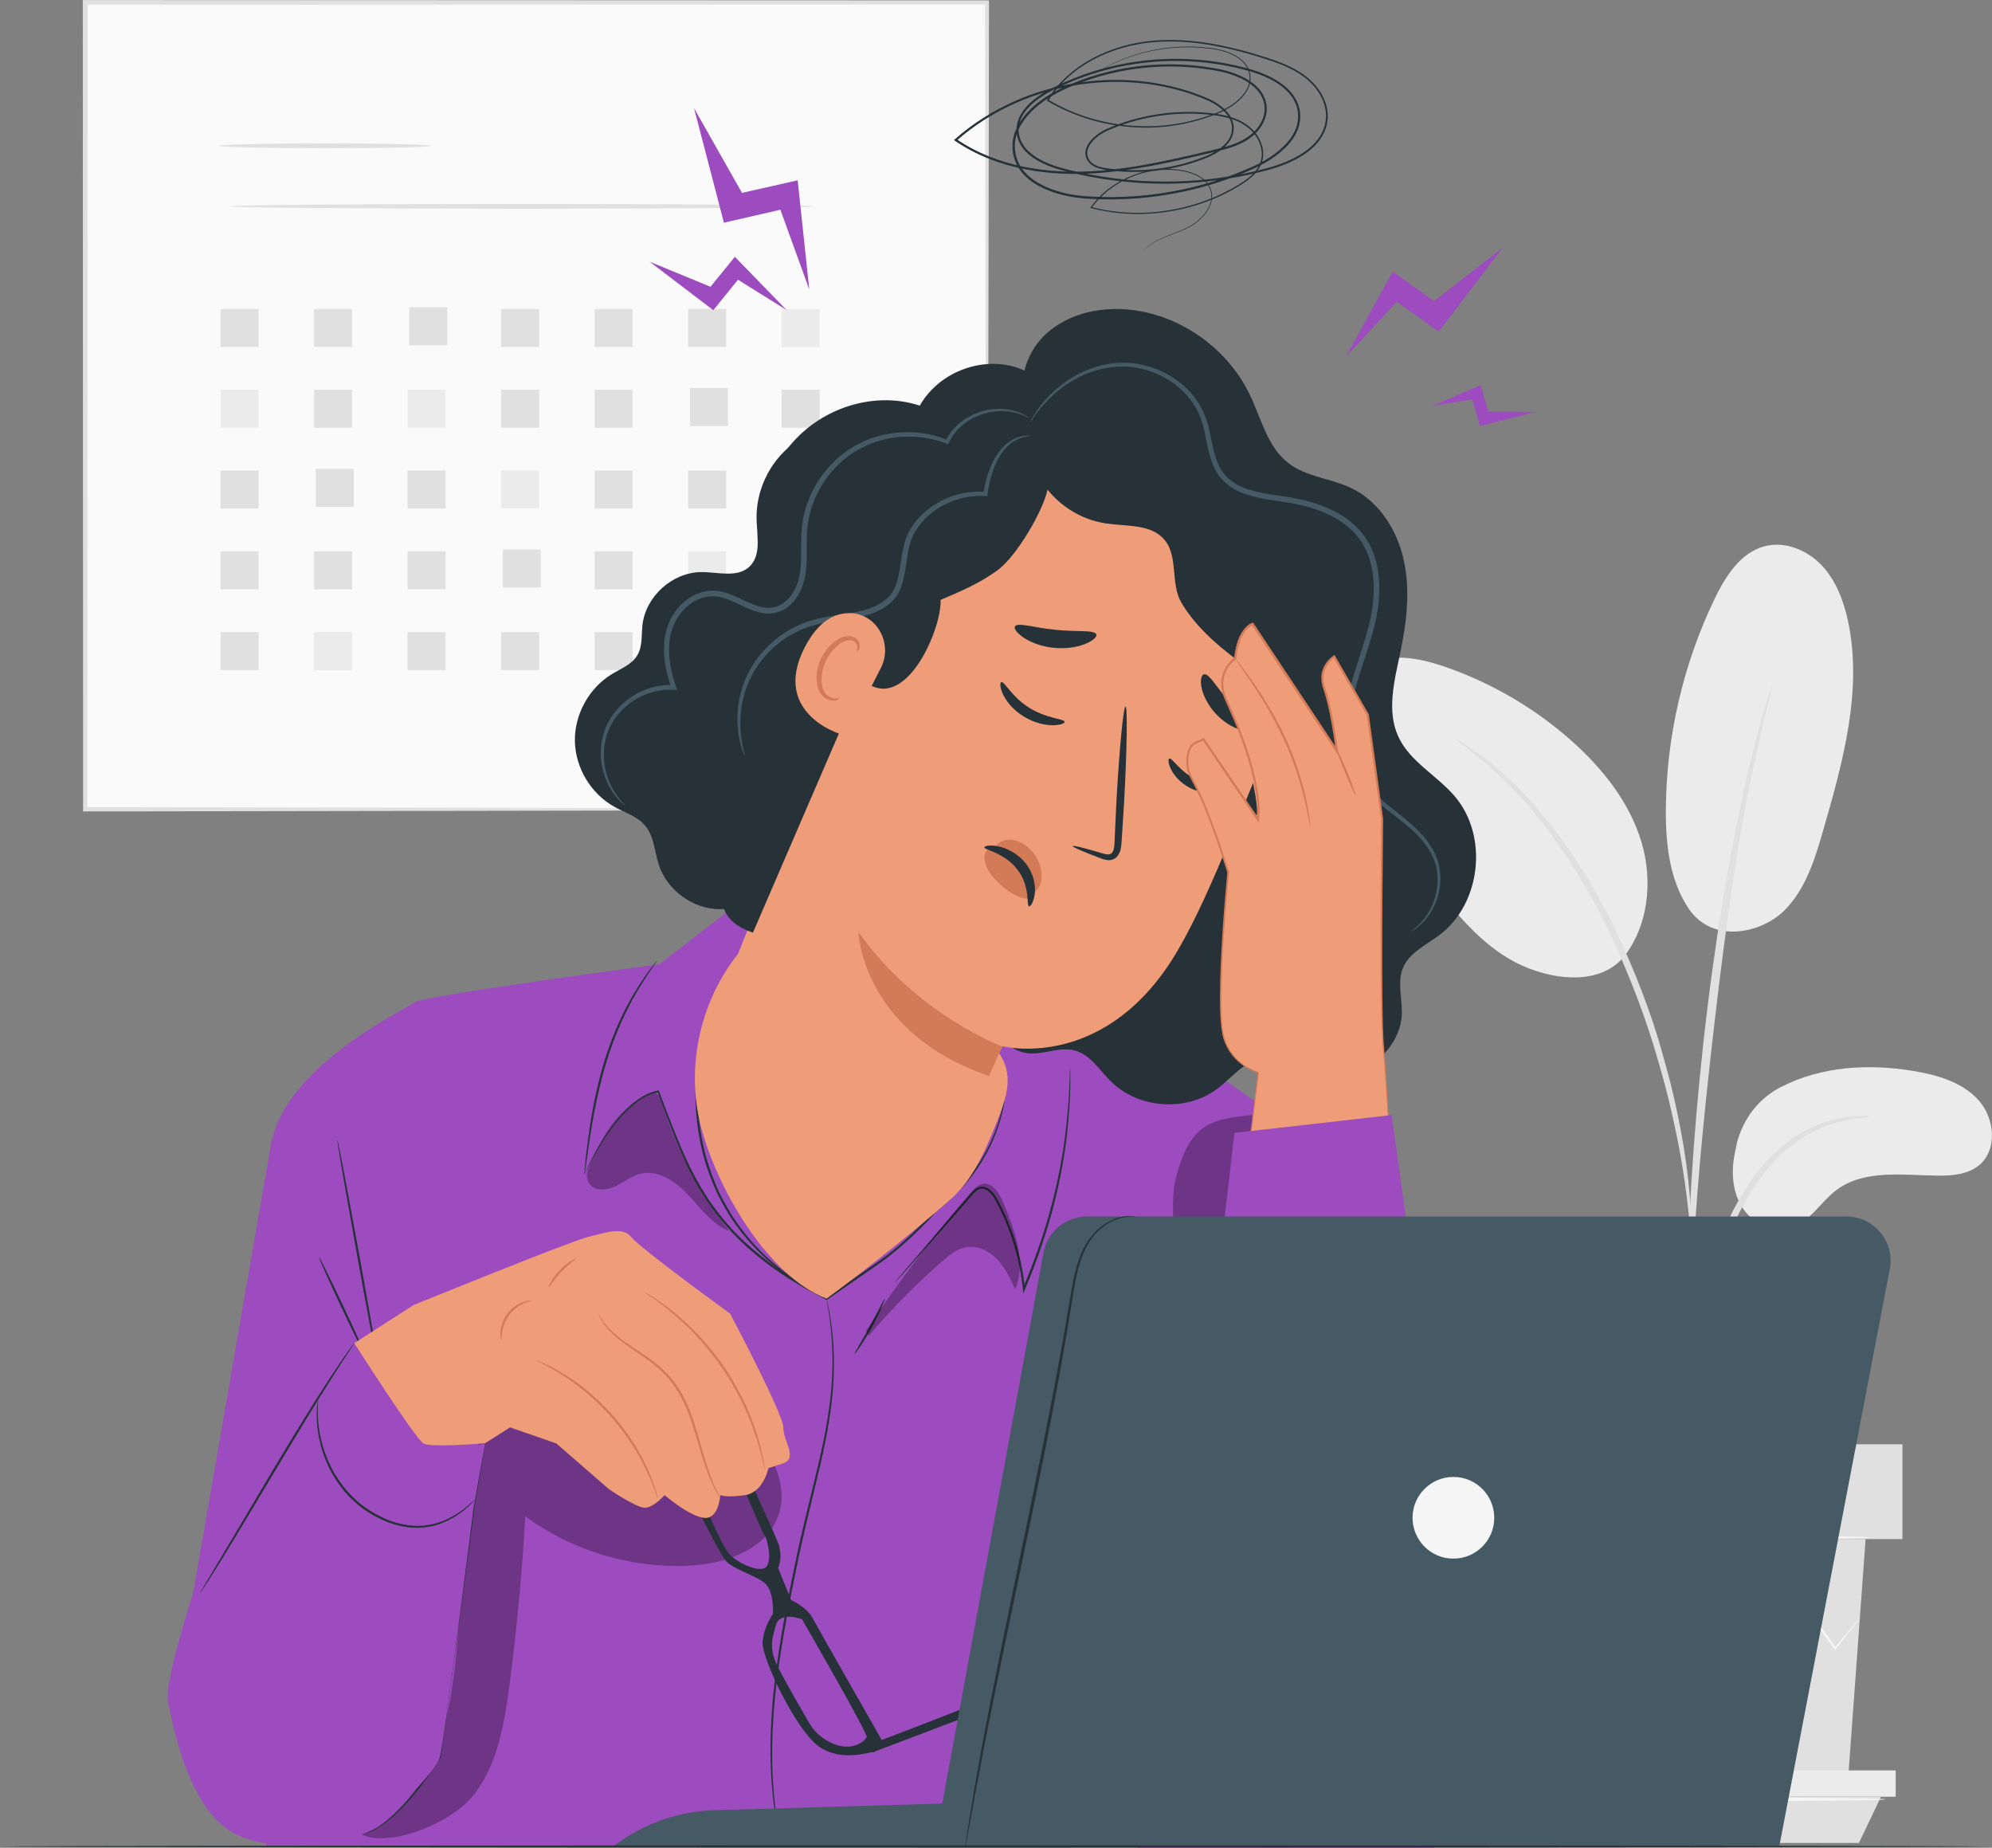 <?xml version="1.0" encoding="UTF-8"?>
<svg xmlns="http://www.w3.org/2000/svg" viewBox="0 0 458.32 425.08">
  <rect x="0" y="0" width="458.32" height="425.08" fill="#808080" stroke="none"/>
  <defs>
    <style>
      .g {
        fill: #d37a57;
      }

      .h {
        fill: #fafafa;
      }

      .i {
        fill: #f5f5f5;
      }

      .j {
        fill: #455a64;
      }

      .k {
        fill: #e0e0e0;
      }

      .l {
        opacity: .3;
      }

      .m {
        fill: #ef9d78;
      }

      .n {
        fill: #ebebeb;
      }

      .o {
        fill: #9d4cbf;
      }

      .p {
        fill: #263238;
      }
    </style>
  </defs>
  <g id="a" data-name="Background Complete">
    <g>
      <g>
        <rect class="h" x="19.62" y=".55" width="207.47" height="185.62"/>
        <path class="k" d="m227.09,186.17s-.03-1.19-.05-3.45c-.01-2.28-.03-5.61-.05-9.95-.03-8.71-.07-21.45-.12-37.68-.06-32.43-.14-78.77-.24-134.55l.47.47c-59.75.02-131.06.05-207.46.08h-.02l.55-.55c-.02,67.53-.05,131.08-.07,185.62l-.49-.49c61.89.1,113.7.19,150.06.25,18.19.06,32.52.1,42.32.13,4.89.03,8.64.04,11.2.06,1.26.01,2.21.02,2.89.03.65,0,1,.03,1,.03,0,0-.31.02-.94.03-.66,0-1.6.02-2.84.03-2.54.01-6.27.03-11.11.06-9.78.03-24.07.07-42.21.13-36.44.06-88.35.14-150.37.25h-.49s0-.49,0-.49c-.02-54.54-.04-118.09-.07-185.62v-.55h.57c76.4.03,147.7.06,207.46.08h.47v.47c-.1,55.9-.18,102.34-.24,134.85-.05,16.18-.09,28.88-.12,37.57-.02,4.3-.04,7.6-.05,9.86-.02,2.22-.05,3.34-.05,3.34Z"/>
      </g>
      <path class="k" d="m99.17,33.54c0,.31-10.92.55-24.39.55s-24.39-.25-24.39-.55,10.92-.55,24.39-.55,24.39.25,24.39.55Z"/>
      <path class="k" d="m187.08,47.47c0,.31-30,.55-67,.55s-67.01-.25-67.01-.55,30-.55,67.01-.55,67,.25,67,.55Z"/>
      <rect class="k" x="50.75" y="71.08" width="8.74" height="8.74"/>
      <rect class="k" x="72.26" y="71.08" width="8.74" height="8.74"/>
      <rect class="k" x="94.18" y="70.68" width="8.74" height="8.74"/>
      <rect class="k" x="115.3" y="71.08" width="8.74" height="8.74"/>
      <rect class="k" x="136.81" y="71.08" width="8.74" height="8.74"/>
      <rect class="k" x="158.33" y="71.08" width="8.74" height="8.74"/>
      <rect class="n" x="179.84" y="71.08" width="8.74" height="8.74"/>
      <rect class="n" x="50.75" y="89.66" width="8.74" height="8.74"/>
      <rect class="k" x="72.26" y="89.66" width="8.74" height="8.74"/>
      <rect class="n" x="93.78" y="89.66" width="8.74" height="8.74"/>
      <rect class="k" x="115.3" y="89.66" width="8.74" height="8.74"/>
      <rect class="k" x="136.81" y="89.66" width="8.74" height="8.74"/>
      <rect class="k" x="158.73" y="89.27" width="8.74" height="8.74"/>
      <rect class="k" x="179.84" y="89.66" width="8.74" height="8.74"/>
      <rect class="k" x="50.75" y="108.25" width="8.74" height="8.74"/>
      <rect class="k" x="72.66" y="107.85" width="8.74" height="8.74"/>
      <rect class="k" x="93.78" y="108.25" width="8.74" height="8.74"/>
      <rect class="n" x="115.3" y="108.25" width="8.74" height="8.74"/>
      <rect class="k" x="136.81" y="108.25" width="8.74" height="8.74"/>
      <rect class="k" x="158.33" y="108.25" width="8.74" height="8.74"/>
      <rect class="k" x="179.84" y="108.25" width="8.74" height="8.74"/>
      <rect class="k" x="50.75" y="126.83" width="8.74" height="8.74"/>
      <rect class="k" x="72.26" y="126.83" width="8.74" height="8.74"/>
      <rect class="k" x="93.78" y="126.83" width="8.74" height="8.74"/>
      <rect class="k" x="115.69" y="126.43" width="8.74" height="8.74"/>
      <rect class="k" x="136.81" y="126.83" width="8.74" height="8.74"/>
      <rect class="n" x="158.33" y="126.83" width="8.74" height="8.74"/>
      <rect class="k" x="179.84" y="126.83" width="8.74" height="8.74"/>
      <rect class="k" x="50.75" y="145.41" width="8.74" height="8.74"/>
      <rect class="n" x="72.26" y="145.41" width="8.74" height="8.74"/>
      <rect class="k" x="93.78" y="145.41" width="8.74" height="8.74"/>
      <rect class="k" x="115.3" y="145.41" width="8.74" height="8.74"/>
      <rect class="k" x="136.81" y="145.41" width="8.74" height="8.74"/>
      <rect class="k" x="158.73" y="145.01" width="8.74" height="8.74"/>
      <rect class="k" x="179.84" y="145.41" width="8.74" height="8.74"/>
    </g>
    <g>
      <g>
        <path class="n" d="m409.8,250.06c9.24-4.77,20.13-5.39,30.39-3.69,5.51.91,11.26,2.56,15.01,6.7,3.75,4.14,4.46,11.43.15,14.99-2.56,2.12-6.14,2.44-9.47,2.4-8.03-.09-16.95-1.51-23.37,3.33-3.66,2.76-6.1,7.34-10.48,8.7-4.28,1.33-9.12-1.2-11.39-5.07-2.27-3.87-2.35-8.7-1.29-13.06,0,0,1.11-9.5,10.43-14.3Z"/>
        <path class="n" d="m388.62,209.17c5.65,8.07,16.64,5.4,21.73.47,5.09-4.93,7.25-12.07,9.21-18.88,4.48-15.56,8.99-31.89,5.66-47.74-1-4.74-2.77-9.46-6.1-12.98-3.33-3.51-8.45-5.61-13.13-4.37-5.54,1.46-8.98,6.89-11.47,12.05-7.31,15.17-11.19,31.99-11.24,48.83-.03,7.87.9,16.11,5.34,22.61"/>
        <path class="n" d="m373.1,220.76c6.14-7.28,7.3-17.91,4.57-27.03-2.73-9.13-8.9-16.89-16.01-23.23-8.34-7.43-18.14-13.21-28.67-16.92-4.15-1.46-8.52-2.61-12.9-2.19-4.38.42-8.78,2.65-10.82,6.55-3.02,5.76-.12,12.74,3,18.43,5.51,10.03,11.82,19.63,18.83,28.68,5.64,7.28,12.11,14.46,20.71,17.75,8.6,3.29,17.54,2.9,22.1-3.06"/>
        <path class="k" d="m388.24,330.97c.11,0,.28-1.3.51-3.67.26-2.67.59-6.02.97-10.01.47-4.21,1.08-9.23,2.25-14.69,1.17-5.45,2.99-11.35,5.34-17.33,2.43-5.95,5.39-11.36,8.85-15.68,3.44-4.34,7.43-7.49,11.19-9.3,3.74-1.85,7.1-2.6,9.42-2.93,2.34-.24,3.65-.42,3.65-.53,0-.1-1.31-.12-3.72-.06-2.38.16-5.88.76-9.83,2.56-3.96,1.76-8.2,4.95-11.8,9.38-3.63,4.42-6.7,9.94-9.17,16-2.39,6.09-4.18,12.05-5.3,17.62-1.11,5.55-1.62,10.62-1.95,14.87-.32,4.25-.44,7.69-.5,10.07-.05,2.38-.03,3.7.08,3.7Z"/>
        <path class="k" d="m388.93,323.26c.05,0,.08-.59.1-1.7,0-1.28,0-2.89-.01-4.87-.01-4.22,0-10.34.22-17.89.37-15.1,1.67-31.35,4.18-54.26,2.38-21.54,5.57-46.61,8.94-62.91.72-3.71,1.45-7.04,2.13-9.96.65-2.93,1.21-5.45,1.75-7.49.46-1.92.84-3.49,1.14-4.73.24-1.09.35-1.67.3-1.68-.05-.01-.25.54-.59,1.6-.37,1.23-.84,2.77-1.41,4.66-.63,2.02-1.27,4.53-2,7.45-.76,2.91-1.57,6.24-2.36,9.94-3.33,14.77-6.86,35.41-9.4,58.38-2.52,22.96-3.65,43.86-3.75,59-.09,7.57.07,13.7.26,17.92.12,1.98.22,3.59.3,4.87.08,1.11.15,1.69.21,1.69Z"/>
        <path class="k" d="m389.03,282.94c.1,0,.09-1.81-.04-5.09-.19-3.27-.64-7.99-1.56-13.78-.98-5.77-2.34-12.63-4.48-20.07-.93-3.4-3.11-11.56-8.39-23.75-6.96-16.52-16.42-30.02-24.65-38.38-1.93-2.22-4.08-3.82-5.8-5.39-.89-.75-1.68-1.5-2.48-2.1-.81-.56-1.55-1.07-2.25-1.55-2.71-1.85-4.23-2.83-4.28-2.74-.24.33,6.07,4.04,14.03,12.52,7.93,8.46,17.13,21.87,24.03,38.25,3.85,8.88,6.54,16.81,8.44,23.53,2.2,7.38,3.66,14.16,4.77,19.87,1.05,5.73,1.66,10.4,2.02,13.64.3,3.24.52,5.04.62,5.04Z"/>
      </g>
      <polygon class="k" points="350.06 354.06 354.1 409.41 425.2 409.41 429.24 354.06 350.06 354.06"/>
      <rect class="k" x="343.19" y="332.25" width="94.53" height="21.82"/>
      <polygon class="n" points="343.19 407.29 343.19 413.34 347.63 413.34 436.16 413.34 436.16 407.29 343.19 407.29"/>
      <polygon class="k" points="351.99 423.98 347.63 413.34 432.78 413.34 427.7 423.98 351.99 423.98"/>
      <path class="i" d="m427.92,372.15s-.1.19-.33.51c-.28.37-.63.84-1.06,1.41-1.01,1.29-2.4,3.07-4.14,5.3l-.18.24-.18-.25c-2.6-3.6-6.08-8.41-10.18-14.07h.59c-3.03,4.29-6.4,9.06-10.02,14.19l-.31.44-.35-.42c-3.7-4.4-7.71-9.18-11.88-14.14h.68c-.21.25-.43.53-.65.81-3.68,4.62-7.25,9.09-10.62,13.32l-.35.44-.33-.46c-3.61-5.1-6.98-9.87-10.02-14.18l.58.03c-4.94,5.63-9.13,10.4-12.34,14.06l-.22.25-.17-.28c-1.63-2.73-2.92-4.91-3.87-6.49-.4-.7-.73-1.27-.99-1.73-.22-.4-.32-.6-.3-.62.02-.01.16.18.41.55.29.44.65.99,1.1,1.66.99,1.55,2.35,3.69,4.06,6.38l-.39-.03c3.16-3.71,7.29-8.54,12.15-14.24l.31-.36.28.39c3.07,4.29,6.47,9.04,10.11,14.12l-.68-.02c3.36-4.23,6.92-8.71,10.6-13.34.22-.28.45-.56.65-.82l.34-.42.35.42c4.16,4.97,8.16,9.76,11.85,14.16l-.67.03c3.66-5.1,7.06-9.85,10.12-14.11l.3-.41.29.41c4.01,5.72,7.41,10.59,9.96,14.23h-.36c1.82-2.19,3.26-3.92,4.31-5.18.47-.54.85-.98,1.15-1.34.27-.3.41-.44.43-.43Z"/>
      <path class="i" d="m430.23,353.7c0,.24-17.82.44-39.79.44s-39.79-.2-39.79-.44,17.81-.44,39.79-.44,39.79.2,39.79.44Z"/>
      <path class="i" d="m433.82,413.94c0,.24-19.36.44-43.24.44s-43.25-.2-43.25-.44,19.36-.44,43.25-.44,43.24.2,43.24.44Z"/>
    </g>
  </g>
  <g id="b" data-name="Character">
    <g>
      <path class="o" d="m177.38,203.92l-8,4.29-17.7,13.63s-54.23,7.2-56.31,8.76c-2.08,1.56-29.05,14.37-32.7,31.55-3.64,17.18-11.14,129.3-11.14,129.3l9.84,33.13,197.51.31,46.32-.66s17.8-41.57,17.8-53.02-5.21-97.37-5.21-97.37l-55.55-39.17-84.86-30.75Z"/>
      <path class="p" d="m151.17,221.03s-.08.17-.28.46c-.23.34-.52.76-.87,1.27-.78,1.08-1.83,2.7-3.07,4.73-.6,1.03-1.28,2.14-1.91,3.39-.67,1.23-1.31,2.58-1.97,4-1.28,2.87-2.53,6.1-3.59,9.57-2.09,6.96-3.17,13.47-3.89,18.18-.33,2.3-.6,4.2-.8,5.59-.09.61-.17,1.11-.23,1.52-.06.35-.1.53-.11.53-.02,0-.01-.19.01-.54.03-.41.08-.92.13-1.53.12-1.33.33-3.25.64-5.62.63-4.73,1.65-11.28,3.76-18.28,1.07-3.49,2.33-6.74,3.65-9.62.68-1.43,1.33-2.78,2.03-4.01.65-1.25,1.35-2.36,1.97-3.38,1.28-2.02,2.39-3.61,3.22-4.66.38-.49.7-.89.95-1.21.22-.27.34-.41.36-.4Z"/>
      <g class="l">
        <path d="m152.4,253.99c-.33-1.05-.75-2.25-1.78-2.66-.81-.32-.48.2-1.29.53-7.5,3.09-11.12,10.03-14.3,17.84l.18-.19c-.47,1.2.02,2.92,1.23,3.62,1.69.99,3.86.45,5.6-.45s3.33-2.15,5.22-2.63c4.11-1.05,8.19,1.76,11.09,4.85,2.9,3.1,5.51,6.78,9.46,8.31-6.87-8.7-12.12-18.66-15.42-29.24Z"/>
      </g>
      <path class="p" d="m134.45,270.27s.89-2.39,3.17-6.36c1.15-1.98,2.67-4.35,4.76-6.85,1.07-1.23,2.28-2.5,3.74-3.65,1.47-1.12,3.21-2.15,5.28-2.53l.15-.03.06.15c1.26,3.27,2.58,6.84,4.1,10.6,1.53,3.75,3.28,7.7,5.59,11.58,2.29,3.88,5.15,7.67,8.6,11.12,3.44,3.45,7.44,6.55,11.78,9.34,1.44.86,2.85,1.76,4.29,2.56,1.46.78,2.9,1.55,4.33,2.31l-.26.02c2.45-1.69,4.86-3.36,7.22-4.98,1.18-.81,2.35-1.62,3.5-2.41,1.16-.79,2.29-1.58,3.36-2.42,4.29-3.35,8-6.98,11.2-10.53l.02-.02h.02c4.45-3.43,7.9-7.35,10.27-11.22,2.42-3.86,3.81-7.62,4.63-10.77.81-3.16,1.07-5.72,1.18-7.46.06-.87.04-1.54.07-1.99.01-.45.04-.68.04-.68,0,0,.02.23.03.68,0,.45.04,1.12,0,2-.07,1.75-.28,4.33-1.06,7.52-.79,3.18-2.15,6.99-4.57,10.89-2.37,3.93-5.83,7.9-10.31,11.37l.03-.03c-3.21,3.6-6.92,7.24-11.24,10.63-1.08.85-2.21,1.65-3.37,2.44-1.15.8-2.32,1.61-3.5,2.42-2.36,1.63-4.77,3.3-7.22,5l-.13.09-.13-.07c-1.44-.76-2.89-1.54-4.36-2.32-1.45-.8-2.87-1.71-4.32-2.58-4.36-2.8-8.39-5.93-11.86-9.42-3.48-3.48-6.35-7.31-8.65-11.23-2.32-3.91-4.07-7.89-5.58-11.66-1.51-3.78-2.81-7.36-4.05-10.63l.21.12c-1.97.35-3.68,1.34-5.13,2.43-1.44,1.12-2.64,2.36-3.72,3.57-2.1,2.46-3.63,4.8-4.81,6.75-1.17,1.96-1.99,3.54-2.53,4.61-.26.52-.46.93-.61,1.23-.14.28-.21.42-.22.41Z"/>
      <path class="p" d="m246.22,245.65s.33,5.84-.72,15.25c-.53,4.7-1.48,10.28-3.05,16.37-1.56,6.09-3.79,12.66-6.62,19.38l-.38.9-.12-.98c-.07-.58-.13-1.22-.22-1.85-.5-3.69-1.37-7.25-2.52-10.56-.58-1.66-1.22-3.26-1.93-4.8-.35-.77-.72-1.52-1.1-2.26-.39-.74-.74-1.46-1.22-2.09-.47-.62-1.04-1.18-1.72-1.43-.67-.26-1.41-.09-1.97.37-.56.45-1.03,1.07-1.53,1.62-.49.56-.97,1.11-1.45,1.66-1.9,2.17-3.67,4.19-5.29,6.04-3.23,3.66-5.85,6.63-7.69,8.72-.9,1-1.6,1.79-2.11,2.35-.23.25-.41.45-.56.6-.13.13-.2.2-.2.19,0,0,.05-.08.16-.23.14-.17.31-.38.52-.64.49-.58,1.17-1.39,2.04-2.42,1.81-2.11,4.39-5.12,7.56-8.82,1.6-1.86,3.36-3.9,5.24-6.08.47-.55.95-1.1,1.44-1.66.5-.55.94-1.17,1.58-1.69.61-.53,1.59-.78,2.41-.45.82.31,1.43.93,1.94,1.58.52.66.89,1.42,1.28,2.15.38.74.76,1.5,1.11,2.27.71,1.55,1.37,3.17,1.96,4.84,1.17,3.35,2.05,6.93,2.55,10.66.1.64.15,1.28.22,1.87l-.5-.08c2.82-6.69,5.06-13.24,6.64-19.3,1.59-6.06,2.58-11.61,3.15-16.29.58-4.68.81-8.49.92-11.12.07-1.31.07-2.34.1-3.03.01-.32.03-.58.03-.79.01-.18.02-.27.03-.27Z"/>
      <path class="p" d="m171.64,218.02s-.05.07-.15.2c-.13.14-.29.32-.48.54-.45.45-1.02,1.19-1.76,2.14-1.43,1.93-3.23,4.94-4.79,8.95-1.6,3.99-2.93,8.98-3.59,14.62-.62,5.64-.55,11.96.8,18.38.64,3.22,1.62,6.28,2.8,9.13,1.13,2.88,2.6,5.48,4.11,7.89,3.1,4.76,6.7,8.48,10,11.22,1.61,1.43,3.25,2.48,4.62,3.51,1.46.9,2.68,1.72,3.73,2.31,1.03.56,1.84,1.01,2.43,1.34.25.15.46.26.63.36.14.08.21.13.21.14,0,0-.08-.02-.23-.09-.17-.08-.39-.19-.65-.31-.61-.31-1.44-.72-2.48-1.25-1.07-.57-2.31-1.37-3.79-2.25-1.39-1-3.06-2.05-4.7-3.46-3.35-2.73-7.02-6.45-10.17-11.24-1.53-2.42-3.02-5.05-4.18-7.95-1.19-2.88-2.19-5.97-2.83-9.22-1.37-6.48-1.42-12.86-.77-18.54.69-5.69,2.07-10.7,3.72-14.7,1.62-4.02,3.49-7.03,4.97-8.94.77-.94,1.37-1.66,1.84-2.09.21-.2.38-.37.52-.51.12-.11.18-.17.19-.16Z"/>
      <path class="p" d="m86.56,314.1s.08.09.2.29c.14.25.32.55.54.93l-.15.05c-.71-3.36-2.66-13.66-4.86-25.85-1.33-7.51-2.53-14.3-3.41-19.3-.4-2.42-.73-4.4-.98-5.86-.1-.65-.18-1.18-.24-1.6-.05-.37-.07-.56-.05-.56s.07.18.15.54c.09.42.2.94.34,1.58.28,1.45.67,3.42,1.14,5.83.92,5,2.18,11.78,3.56,19.27,2.2,12.18,4,22.52,4.5,25.91l.08.51-.22-.46c-.19-.39-.34-.71-.47-.96-.1-.21-.14-.32-.13-.33Z"/>
      <path class="p" d="m84.15,312.05c-.13.06-2.65-5.01-5.62-11.32-2.98-6.31-5.28-11.48-5.15-11.54.13-.06,2.65,5,5.62,11.32,2.98,6.31,5.28,11.48,5.15,11.54Z"/>
      <g class="l">
        <path d="m83.12,422c6.27,3.15,20.8-2.41,26.08-9.34,5.28-6.93,6.81-15.94,7.96-24.58,1.73-13.02,2.96-26.11,3.7-39.22,10.76,7.87,24.24,11.95,37.55,11.34,8.48-.38,18.15-3.75,20.77-11.83,2.6-7.99-2.99-16.2-8.8-22.27-5.53-5.78-11.56-11.07-18.01-15.8-4.24-3.1-8.87-6.04-14.09-6.61-5.63-.62-11.32,1.69-15.61,5.4-4.28,3.71-7.27,8.71-9.46,13.93-6.69,15.94-6.33,33.8-7.69,51.03-1.37,17.24-3.19,35.09-18.46,46.31"/>
      </g>
      <path class="p" d="m83.53,422.06s.14-.08.43-.21c.32-.14.74-.32,1.26-.54,1.05-.59,2.6-1.45,4.28-2.94,3.41-2.9,7.62-7.84,11.55-14.4l-.03.08c.91-6.85,1.98-14.85,3.12-23.35,1.83-13.48,3.46-25.68,4.76-34.5.81-4.35,1.47-7.89,1.93-10.38.23-1.19.42-2.13.55-2.82.06-.3.11-.54.16-.73.04-.16.06-.25.07-.25,0,0,0,.09-.02.25-.03.2-.06.44-.11.74-.11.69-.26,1.64-.45,2.83-.42,2.5-1.03,6.04-1.77,10.4-1.19,8.87-2.81,21.05-4.61,34.52-1.16,8.5-2.25,16.49-3.18,23.34v.05s-.03.04-.03.04c-4.01,6.59-8.28,11.51-11.78,14.38-1.72,1.47-3.32,2.31-4.39,2.86-.56.23-1.01.38-1.3.48-.3.1-.45.15-.45.14Z"/>
      <path class="p" d="m179.78,424.23s-.04-.1-.09-.32c-.06-.24-.13-.55-.22-.94-.17-.83-.51-2.04-.77-3.63-.59-3.16-1.2-7.8-1.38-13.56-.16-5.76.11-12.63,1.08-20.18.92-7.56,2.45-15.79,4.23-24.38,1.71-8.62,3.86-16.71,5.59-24.1,1.77-7.39,2.9-14.15,3.21-19.88.3-5.73-.06-10.38-.5-13.56-.17-1.6-.45-2.82-.56-3.66-.06-.4-.11-.71-.14-.95-.03-.22-.04-.33-.03-.33,0,0,.04.11.08.32.05.24.11.55.2.94.14.83.45,2.05.65,3.65.5,3.18.92,7.85.66,13.61-.26,5.76-1.36,12.57-3.11,19.97-1.72,7.42-3.85,15.49-5.55,24.1-1.78,8.59-3.32,16.8-4.26,24.34-.99,7.53-1.3,14.38-1.19,20.11.13,5.74.68,10.36,1.21,13.53.23,1.59.53,2.8.67,3.64.07.39.13.71.17.95.04.21.05.33.04.33Z"/>
      <path class="p" d="m196.61,311.47c-.13-.08,1.6-2.84,3.52-6.35,1.93-3.51,3.31-6.44,3.45-6.38.06.03-.2.8-.72,2.01-.52,1.21-1.31,2.85-2.27,4.62-.97,1.76-1.93,3.31-2.67,4.4-.74,1.09-1.25,1.73-1.3,1.69Z"/>
      <g class="l">
        <path d="m199.84,307.32c5.21-6.1,10.86-11.82,16.9-17.12,1.65-1.45,3.44-2.92,5.61-3.28,2.64-.44,5.33.92,7.16,2.88,1.83,1.96,2.97,4.44,4.08,6.88,2.62-6.45-.1-13.7-2.8-20.12-.88-2.09-2.4-4.56-4.64-4.23-1.19.18-2.09,1.15-2.88,2.06-8.66,10.05-16.68,20.67-23.99,31.74"/>
      </g>
      <g class="l">
        <path d="m287.76,259.69l.37-3.17c-3.81.36-8.49.81-11.53,3.13-3.55,2.71-4.95,7.32-6.14,11.62-2.72,9.79,4.99,60.14,4.6,70.29,3.38-1.43,5.75-23.04,6.36-26.66,1.48-8.81-1.51-14.31-.61-16.77.91-2.45.88-5.13.96-7.75.33-11.68,1.49-19.9,6-30.69"/>
      </g>
    </g>
    <path class="p" d="m238.05,98.09c-4.84-6-3.26-15.59,2.28-20.95,5.54-5.36,13.97-6.91,21.57-5.63,11.01,1.85,20.91,9.33,25.71,19.4,2.59,5.45,4.01,11.88,8.77,15.59,4.18,3.26,9.94,3.54,14.7,5.87,6.38,3.13,10.5,9.81,11.96,16.77,1.46,6.96.58,14.19-.89,21.15-1.35,6.38-3.15,13.28-.41,19.2,2.67,5.77,8.92,8.92,13.03,13.77,7.73,9.13,5.98,24.68-3.6,31.86-3.05,2.29-6.91,4.03-8.37,7.56-1.33,3.22-.2,6.87-.26,10.36-.18,8.97-10.06,16.34-18.71,13.96-4.37-1.2-8.39-4.43-12.87-3.81-4.46.61-7.43,4.73-11.05,7.4-7.12,5.25-18.04,4.44-24.31-1.8-2.63-2.61-4.74-6.17-8.32-7.12-3.57-.95-7.33,1.1-10.99.61-4.79-.65-7.94-5.41-9.36-10.04-1.42-4.63-1.8-9.64-4.19-13.85-3.13-5.51-9.1-8.62-14.11-12.5-11.06-8.55-18.16-22.03-18.95-35.99-.79-13.96,4.74-28.16,14.76-37.91"/>
    <g>
      <path class="m" d="m170.98,218.05c-9.57,10.97-13.34,26.73-9.78,40.84,3.56,14.11,15.37,34.74,28.99,39.86,8.84-6.48,20.2-15.53,28.44-22.75,5.33-4.67,8.16-11.51,10.8-18.09,1.52-3.8,3.07-7.9,2.12-11.88-.7-2.93-2.69-5.37-4.78-7.54-13.41-13.94-33.84-20.76-52.94-17.66"/>
      <g>
        <g>
          <g>
            <path class="m" d="m211.45,116.45h0c5.07-10.28,16.64-15.61,27.74-12.78l34.12,8.7c17.05,5.5,30.4,31.88,20.35,54.99-7.94,18.25-16.07,41.18-24.22,53.78-16.4,25.33-38.82,19.54-38.82,19.54l-12.1,26.99-49.47-46.39,42.41-104.84Z"/>
            <path class="p" d="m269.05,174.51c.64-.24,2.32,2.95,6.02,4.73,3.68,1.83,7.31,1.24,7.5,1.89.1.3-.73.9-2.33,1.18-1.58.29-3.97.17-6.27-.96-2.3-1.13-3.83-2.92-4.52-4.33-.72-1.42-.71-2.42-.4-2.52Z"/>
            <path class="p" d="m230.42,156.92c.73-.13,2.38,3.42,6.36,5.88,3.95,2.51,8.01,2.54,8.17,3.24.09.32-.86.79-2.65.8-1.76.03-4.4-.52-6.87-2.07-2.47-1.55-4.05-3.64-4.73-5.2-.7-1.58-.63-2.6-.29-2.64Z"/>
            <path class="p" d="m246.79,194.64c.08-.22,2.59.41,6.6,1.6,1,.33,2,.54,2.45-.05.53-.59.59-1.81.62-3.13.13-2.72.26-5.58.4-8.57.67-12.16,1.61-21.98,2.1-21.95.49.03.34,9.91-.33,22.07-.19,2.99-.37,5.84-.54,8.56-.12,1.25-.04,2.77-1.17,3.99-.58.6-1.51.81-2.2.7-.7-.09-1.24-.31-1.73-.5-3.9-1.48-6.27-2.51-6.19-2.73Z"/>
            <path class="g" d="m230.57,240.75s-19.76-7.41-33.08-26.37c0,0,.75,23.15,30.05,33.16l3.03-6.78Z"/>
          </g>
          <path class="p" d="m233.52,144.1c.63-1.01,4.54.36,9.38.79,4.83.53,8.93-.05,9.35,1.06.18.53-.7,1.42-2.46,2.15-1.75.73-4.4,1.22-7.3.94-2.9-.29-5.4-1.29-6.97-2.35-1.59-1.06-2.28-2.11-2-2.59Z"/>
          <path class="p" d="m277.11,155.1c1.26,0,2.82,3.1,5.52,6.08,2.6,3.06,5.5,5.02,5.31,6.26-.12.57-1.17.82-2.82.33-1.64-.48-3.83-1.78-5.66-3.86-1.82-2.07-2.82-4.41-3.07-6.08-.26-1.69.13-2.69.72-2.72Z"/>
        </g>
        <path class="g" d="m238.12,205.09s2.32-1.21,1.25-5.67c-1.08-4.45-6.74-8.49-10.33-4.83,0,0-3.62.28-2.2,4.46,1.43,4.18,9.68,10.08,11.22,6.72"/>
        <path class="p" d="m236.77,208.5c-.66-.11.35-4.46-2.66-8.42-2.99-3.96-7.74-4.55-7.63-5.17,0-.29,1.23-.6,3.2-.2,1.93.38,4.59,1.65,6.43,4.07,1.83,2.42,2.22,5.17,1.95,6.99-.26,1.86-.99,2.82-1.29,2.73Z"/>
        <g>
          <path class="p" d="m182.28,102.25c-5.3,4.07-8.46,10.79-8.2,17.47.15,3.74,1.06,8.15-1.69,10.68-2.8,2.58-7.22,1.19-11.03,1.21-6.63.04-12.78,5.55-13.54,12.14-.27,2.36.04,4.92-1.17,6.97-1.25,2.13-3.77,3.09-5.88,4.37-5.26,3.19-8.61,9.28-8.5,15.43.12,6.15,3.71,12.11,9.09,15.09,2.45,1.36,5.31,2.2,7.1,4.36,2.05,2.47,2.13,5.97,3.13,9.01,1.92,5.84,7.81,10.14,13.97,10.18,6.15.04,12.1-4.16,14.11-9.98"/>
          <path class="p" d="m237.58,92.68c-2,5.84-1.27,12.56,1.94,17.84,3.22,5.27,8.85,9,14.96,9.9,4.74.7,10.4.1,13.46,3.78,3.22,3.88,1.31,10.07,3.86,14.42,3.64,6.22,9.84,11.18,15.73,15.33,4.54,3.21-.65,12.14,1.33,17.34,1.98,5.2,10.13,17.06,15.69,17.27,1.22-4.65,8.14-25.07,8.26-29.88.12-4.81-.96-9.8-3.94-13.57-1.63-2.07-3.78-3.72-5.19-5.95-3.05-4.81-2.02-11.03-3.01-16.63-1.28-7.22-6.28-13.68-12.95-16.73-5.55-2.54-12.06-2.82-17.19-6.13-3.79-2.45-6.5-6.36-10.43-8.58-7.65-4.32-17.23-1.03-25.14,2.81"/>
          <path class="p" d="m200.75,150.81c-.79-.53-6.03,3.44-.86,6.61,9.07,5.55,16.86-13.19,16.52-19.42,4.62-1.95,9.3-3.93,13.36-7.02,4.07-3.09,10.15-13.21,11.24-18.32,3.47,1.41,20.23,1.53,18.78.53-3.31-2.29-10-7.2-10.89-11.05-1.93-8.35-7.86-15.61-15.69-17.8-7.83-2.18-17.27,1.39-21.59,8.98-9.33-3.08-20.39-.31-27.83,6.97-7.44,7.28-10.97,18.78-8.88,28.94.55,2.66,1.45,5.44.59,8.08-1.06,3.27-4.34,5.03-6.94,7.15-7.12,5.77-10.18,15.96-9.3,25.16.88,9.2,2.45,12.86,7,16.19,8.91,6.51-9.61,23.13,6.98,28.74"/>
          <path class="j" d="m324.58,214.33c-.04-.07.59-.41,1.56-1.33.96-.91,2.34-2.38,3.34-4.7,1.02-2.27,1.72-5.44.94-8.92-.78-3.48-3.41-6.81-6.93-9.64-3.42-2.94-7.91-5.56-11.09-10.19-3.22-4.65-3.75-10.97-2.73-16.97,1-6.09,3.54-12.01,5.17-18.31.82-3.15,1.33-6.43,1.22-9.75-.11-3.3-.84-6.68-2.61-9.54-1.76-2.86-4.47-5-7.44-6.45-2.98-1.46-6.2-2.31-9.4-2.86-3.21-.54-6.49-.84-9.6-1.84-3.1-.93-6.06-2.97-7.47-5.88-1.45-2.86-1.77-5.89-2.41-8.64-.56-2.78-1.61-5.28-3.23-7.35-3.18-4.19-7.89-6.51-12.25-7.33-4.43-.8-8.57.06-11.86,1.43-3.3,1.41-5.82,3.29-7.69,5-3.7,3.5-4.93,6.15-5.08,6.04-.02-.01.05-.17.22-.48.17-.3.39-.77.77-1.33.71-1.15,1.9-2.78,3.73-4.6,1.85-1.8,4.37-3.79,7.75-5.3,3.36-1.47,7.66-2.45,12.31-1.67,4.57.8,9.53,3.16,12.95,7.58,1.74,2.16,2.91,4.92,3.5,7.76.66,2.81,1.02,5.77,2.35,8.34,1.28,2.59,3.84,4.37,6.78,5.25,2.94.94,6.15,1.23,9.43,1.77,3.28.56,6.62,1.43,9.76,2.96,3.13,1.51,6.07,3.81,7.98,6.93,1.92,3.11,2.69,6.72,2.8,10.19.11,3.48-.44,6.9-1.28,10.11-1.69,6.44-4.22,12.3-5.22,18.19-1.02,5.82-.52,11.81,2.44,16.17,2.93,4.38,7.34,7.06,10.78,10.08,3.54,2.92,6.29,6.46,7.05,10.19.76,3.69-.06,6.97-1.19,9.29-1.11,2.37-2.6,3.83-3.63,4.69-1.05.87-1.73,1.13-1.73,1.13Z"/>
          <path class="j" d="m293.91,153.95c.12.05-.49,1.43-1.1,4.05-.58,2.61-1.13,6.53-.35,11.26.38,2.35,1.08,4.9,2.27,7.43,1.14,2.57,2.9,4.96,4.9,7.5.97,1.29,1.95,2.68,2.67,4.29.74,1.6,1.1,3.47.94,5.31-.29,3.72-2.12,7.02-3.48,10.38-1.43,3.33-2.23,6.9-.92,9.99,1.22,3.09,3.69,5.44,5.94,7.69,2.28,2.24,4.48,4.5,5.87,7.13.66,1.32,1.12,2.73,1.26,4.11.09,1.38.04,2.72-.3,3.94-1.24,4.96-4.7,7.79-7.15,8.92-1.28.55-2.34.78-3.06.84-.72.05-1.1.05-1.1,0-.03-.16,1.55-.1,3.93-1.3,2.28-1.21,5.44-4.02,6.48-8.67.52-2.28.3-4.92-1.02-7.33-1.32-2.42-3.45-4.56-5.76-6.78-2.26-2.23-4.89-4.63-6.29-8.09-.69-1.71-.92-3.66-.67-5.54.24-1.88.87-3.68,1.57-5.41,1.41-3.45,3.15-6.66,3.42-9.98.35-3.34-1.41-6.27-3.3-8.78-1.93-2.51-3.79-5.09-4.92-7.77-1.19-2.66-1.86-5.3-2.19-7.74-.68-4.9.03-8.91.78-11.53.38-1.31.76-2.31,1.07-2.96.3-.65.48-.98.52-.97Z"/>
          <path class="j" d="m143.87,185.34s-.21-.12-.57-.42c-.37-.29-.86-.78-1.45-1.47-1.15-1.38-2.66-3.72-3.32-7.1-.67-3.3-.41-7.88,2.45-11.88,2.75-3.92,7.96-7.18,14.07-6.89l-.55.73c-1.12-3.14-1.96-6.66-1.68-10.4.22-3.7,1.99-7.66,5.35-10.04,1.63-1.21,3.7-1.99,5.85-2,2.18,0,4.19.85,6.04,1.71,1.86.86,3.68,1.83,5.6,2.16,1.9.34,3.87-.2,5.29-1.57,2.13-1.99,3.09-4.96,3.28-7.86.23-2.94-.05-5.94.26-8.93.61-6,3.49-11.37,7.37-15.16,3.88-3.86,8.87-5.94,13.54-6.57,4.7-.63,9.13.1,12.71,1.6l-.57.22c1.58-3.26,4.34-5.28,6.88-6.32,2.57-1.07,5.02-1.22,6.93-1.03,1.93.2,3.32.79,4.21,1.22.87.5,1.29.81,1.27.84-.06.17-1.77-1.28-5.52-1.58-1.84-.11-4.19.11-6.62,1.19-2.4,1.05-4.95,3.01-6.36,6.05l-.18.38-.39-.16c-3.47-1.38-7.74-2.02-12.23-1.36-4.47.67-9.18,2.69-12.85,6.38-3.67,3.63-6.38,8.76-6.93,14.43-.29,2.83,0,5.81-.23,8.91-.2,3.07-1.21,6.41-3.69,8.73-1.65,1.63-4.18,2.32-6.39,1.89-2.22-.39-4.1-1.43-5.93-2.27-1.82-.85-3.66-1.6-5.5-1.61-1.84,0-3.64.66-5.11,1.74-3.03,2.14-4.66,5.66-4.9,9.12-.29,3.48.48,6.88,1.54,9.94l.27.78-.82-.05c-5.64-.34-10.62,2.65-13.27,6.31-2.76,3.71-3.11,8.04-2.55,11.24.54,3.28,1.91,5.59,2.96,7.01,1.07,1.42,1.82,2.04,1.76,2.1Z"/>
          <path class="j" d="m237.17,100.21c.07.23-1.95-.1-4.51,1.75-2.56,1.81-4.77,6.18-5.42,11.74l-.06.48-.47-.04c-4.72-.39-10.69,1.45-14.73,6.15-.97,1.17-1.83,2.54-2.37,3.99-.51,1.49-.77,3.14-1.02,4.84-.26,1.7-.49,3.46-1.03,5.24-.46,1.76-1.6,3.6-3.15,4.72-3.32,2.59-7.39,3.04-10.96,3.61-3.63.49-7.04,1.09-9.99,2.59-5.94,2.88-9.86,7.88-11.57,12.53-1.78,4.69-1.71,8.9-1.36,11.67.36,2.8.95,4.28.83,4.32-.04.02-.21-.34-.48-1.05-.25-.71-.6-1.77-.85-3.19-.51-2.8-.74-7.14,1-12.07,1.68-4.88,5.69-10.2,11.91-13.29,3.08-1.6,6.73-2.27,10.33-2.77,3.56-.57,7.43-1.07,10.33-3.36,2.86-2.01,3.16-5.8,3.72-9.13.26-1.7.53-3.42,1.11-5.07.63-1.66,1.55-3.08,2.62-4.35,4.4-5.02,10.74-6.84,15.74-6.33l-.53.44c.8-5.78,3.23-10.26,6.07-12.09,1.38-.92,2.67-1.23,3.52-1.31.86-.05,1.31-.05,1.31,0Z"/>
        </g>
        <g>
          <path class="m" d="m202.68,153.65c2.85-5.59-.98-12.61-7.25-12.6-3.44,0-7.15,1.87-10.23,7.78-8.21,15.74,9.29,20.74,9.55,20.3.16-.27,4.59-8.93,7.93-15.48Z"/>
          <path class="g" d="m193.05,160.66c-.04-.09-.37.05-.95.02-.56-.03-1.41-.29-2.07-1.03-1.34-1.48-1.37-4.85.04-7.73.71-1.45,1.72-2.66,2.81-3.53,1.08-.9,2.25-1.32,3.16-1.03.93.24,1.26,1.05,1.23,1.6-.02.55-.28.81-.21.88.02.06.48-.09.69-.8.1-.35.11-.81-.1-1.31-.22-.5-.69-.95-1.31-1.19-1.26-.55-2.93,0-4.14.95-1.27.92-2.44,2.26-3.24,3.89-1.55,3.22-1.48,7.04.46,8.88.96.87,2.05,1.01,2.72.89.69-.13.96-.44.92-.5Z"/>
        </g>
      </g>
    </g>
    <g>
      <g>
        <path class="p" d="m186.99,372.27c-1.39-2.58-4.97-4.17-4.97-4.17l-2.98-7.35s1.19-2.58,0-5.76c-1.19-3.18-9.93-21.66-9.74-22.25l-2.26-.13s8.06,19.55,8.85,20.55c.79.99,1.95,6.81-.03,7.61-1.99.79-6.21-1.36-8-3.15-1.79-1.79-7.48-15.24-8.48-18.02-.99-2.78.78-6.65.78-6.65l1.59-3.77h-2.19s-1.39,3.97-2.19,7.75c-.79,3.77,8.15,20.27,9.54,22.05s6.16,3.18,8.74,4.97c2.58,1.79,2.19,7.35,2.19,7.35,0,0-2.19,2.98-2.38,6.56s7.75,20.46,13.11,24.04c5.36,3.58,11.72.99,12.32,1.19.6.2,1.99-2.78,1.99-2.78,0,0-14.5-25.43-15.89-28.01Zm7.32,29.53c-2.86-.23-5.81-2.19-7.38-4.27-.65-.86-7.61-12.97-8.5-15.22-1.57-3.93-.48-6.11.09-8.42.83-3.34,6-1.38,6-1.38,0,0,15.22,26.3,14.87,27.1-.34.8-2.21,2.42-5.07,2.19Z"/>
        <path class="p" d="m202.89,400.28s44.31-16.86,46.38-18.77,9.55-12.89,9.55-12.89c0,0,3.66.64,3.18,1.59-.48.95-7.48,11.94-14.96,15.12-7.48,3.18-46.14,17.74-46.14,17.74l1.99-2.78Z"/>
      </g>
      <g>
        <path class="o" d="m62.67,261.33l-18.25,105.25s-6.72,20.48-5.76,24.96c.96,4.48,4.35,23.81,14.59,29.89,10.24,6.08,30.52,2.11,34.68-2.05s12.36-11.78,13.32-15.3c.96-3.52,7.69-57.04,7.69-57.04l2.67-15.01s-9.92,3.2-16-.96c-6.08-4.16-14.08-22.08-14.08-22.08l-8.96,13.76-9.9-61.42Z"/>
        <path class="p" d="m81.53,308.99s-.11.21-.35.59c-.28.42-.64.97-1.08,1.64-.94,1.43-2.3,3.49-3.93,6.08-3.28,5.15-7.67,12.37-12.46,20.37-4.79,8.01-9.11,15.27-12.32,20.47-1.6,2.6-2.93,4.7-3.86,6.13-.45.68-.81,1.22-1.09,1.64-.25.37-.39.56-.41.55-.02,0,.1-.22.32-.61.26-.43.59-.99,1.01-1.69.91-1.52,2.17-3.63,3.71-6.21,3.15-5.3,7.44-12.54,12.19-20.55,4.79-8,9.23-15.2,12.59-20.31,1.67-2.56,3.08-4.6,4.07-5.99.48-.66.87-1.18,1.16-1.59.27-.36.42-.54.43-.53Z"/>
        <path class="p" d="m109.32,344.94s-.12.16-.38.44c-.27.27-.63.69-1.17,1.17-1.06.97-2.7,2.3-5.05,3.41-1.18.53-2.52,1.03-4.03,1.27-1.5.27-3.15.35-4.86.12-1.7-.22-3.46-.68-5.18-1.4-1.71-.73-3.41-1.66-5.03-2.79-1.59-1.17-3-2.5-4.23-3.9-1.2-1.43-2.22-2.91-3.05-4.4-1.66-3-2.56-5.98-3.03-8.51-.46-2.54-.48-4.64-.41-6.07.03-.72.12-1.27.16-1.65.05-.38.08-.57.1-.57.05,0-.02.8-.05,2.22-.01,1.43.07,3.5.57,6,.51,2.49,1.43,5.41,3.09,8.34.83,1.46,1.84,2.91,3.02,4.31,1.21,1.37,2.59,2.67,4.15,3.81,1.58,1.1,3.25,2.02,4.92,2.75,1.68.71,3.39,1.17,5.04,1.39,1.65.24,3.26.18,4.72-.07,1.47-.22,2.79-.69,3.95-1.18,2.31-1.05,3.98-2.31,5.06-3.23,1.08-.93,1.65-1.48,1.68-1.45Z"/>
        <path class="m" d="m81.53,308.99l13.65-8.78s36.41-14.79,40.1-15.64c3.7-.85,7.96-2.56,9.95,0,1.99,2.56,22.75,17.63,22.75,17.63,0,0,12.23,23.04,12.23,26.17s3.41,7.13,0,8.26l-3.41,1.13s-1.14,5.58-5.4,6.2c-4.27.62-5.69,0-5.69,0,0,0-.28,5.58-3.7,5.23s-9.1-5.23-9.1-5.23c0,0-2.56,2.9-4.55,2.9s-8.25-4.27-8.25-4.27l-12.1-10.52-10.66-3.7-5.76,3.66s-12.31,1.05-14.15.04c-1.85-1-15.93-23.08-15.93-23.08Z"/>
        <path class="g" d="m151.44,344.94s-.26-.57-.63-1.61c-.18-.53-.41-1.17-.72-1.89-.3-.73-.61-1.57-1.05-2.46-.41-.9-.87-1.89-1.44-2.91-.52-1.04-1.18-2.1-1.85-3.22-1.41-2.21-3.09-4.55-5.08-6.83-2.01-2.26-4.11-4.24-6.11-5.92-1.03-.81-1.99-1.6-2.96-2.26-.94-.7-1.85-1.28-2.69-1.8-.82-.55-1.62-.96-2.3-1.36-.68-.4-1.28-.71-1.78-.96-.99-.5-1.53-.8-1.52-.83.01-.03.58.2,1.61.65.51.22,1.14.5,1.83.88.7.37,1.51.77,2.36,1.3.86.51,1.79,1.08,2.75,1.76.99.64,1.97,1.43,3.01,2.24,2.04,1.68,4.17,3.67,6.2,5.95,2,2.31,3.7,4.68,5.09,6.92.67,1.14,1.32,2.22,1.83,3.28.55,1.04,1,2.04,1.39,2.96.42.91.71,1.77.99,2.51.29.74.49,1.39.64,1.93.31,1.07.47,1.67.43,1.68Z"/>
        <path class="g" d="m165.7,344.59s-.12-.14-.31-.44c-.18-.3-.47-.73-.78-1.32-.63-1.17-1.43-2.93-2.22-5.18-.8-2.24-1.56-4.97-2.46-7.97-.93-2.98-2-6.27-3.84-9.35-1.8-3.11-4.33-5.5-6.84-7.33-2.52-1.84-4.94-3.32-6.79-4.83-1.87-1.49-3.16-2.97-3.86-4.11-.34-.57-.6-1.03-.72-1.36-.14-.32-.21-.49-.19-.5.05-.03.34.66,1.08,1.74.74,1.09,2.05,2.49,3.92,3.93,1.85,1.46,4.29,2.9,6.85,4.73,2.55,1.83,5.16,4.28,7.01,7.45,1.88,3.15,2.95,6.48,3.86,9.48.88,3.01,1.6,5.74,2.35,7.98.74,2.25,1.48,4.01,2.05,5.2.59,1.18.94,1.83.91,1.85Z"/>
        <path class="g" d="m175.96,337.99s-.07-.17-.15-.5c-.09-.39-.2-.86-.34-1.44-.13-.63-.31-1.39-.57-2.26-.25-.87-.49-1.88-.87-2.96-.35-1.09-.74-2.28-1.25-3.52-.46-1.27-1.07-2.57-1.68-3.95-1.31-2.72-2.91-5.64-4.86-8.53-1.98-2.88-4.1-5.44-6.15-7.66-1.06-1.08-2.04-2.13-3.05-3.01-.97-.93-1.93-1.73-2.82-2.46-.86-.75-1.71-1.35-2.43-1.9-.72-.56-1.36-1.01-1.9-1.36-.49-.34-.89-.62-1.21-.84-.27-.2-.41-.31-.4-.33,0-.02.17.07.46.24.34.21.76.46,1.27.76.55.33,1.22.75,1.95,1.29.74.53,1.61,1.11,2.49,1.85.9.71,1.89,1.5,2.88,2.43,1.03.88,2.03,1.93,3.11,3,2.09,2.22,4.24,4.8,6.23,7.7,1.96,2.92,3.57,5.87,4.87,8.62.61,1.4,1.21,2.71,1.65,4,.5,1.26.87,2.47,1.2,3.57.36,1.09.58,2.11.8,3,.23.88.38,1.66.48,2.29.1.59.18,1.07.25,1.46.05.33.07.51.05.51Z"/>
        <path class="g" d="m122.38,299.17c.01.09-.71.19-1.76.65-1.04.44-2.42,1.31-3.46,2.69-1.04,1.38-1.5,2.94-1.65,4.06-.15,1.13-.06,1.86-.15,1.87-.06.01-.28-.7-.22-1.9.05-1.18.48-2.86,1.6-4.34,1.12-1.48,2.62-2.34,3.74-2.71,1.14-.38,1.89-.36,1.89-.31Z"/>
        <path class="g" d="m132.52,289.53c.08.13-1.68,1.25-3.42,3.11-1.76,1.84-2.78,3.66-2.91,3.59-.12-.05.72-2.04,2.54-3.95,1.8-1.92,3.75-2.87,3.8-2.75Z"/>
      </g>
    </g>
    <g>
      <g>
        <g>
          <path class="m" d="m275.23,170.78c-1.73.71-2.08,2.78-2.05,4.65.03,2.34.62,2.72,2.54,6.65,3.12,6.41,6.86,18.57,6.86,18.57,0,0-3.06,30.7-1.05,37.91,1.82,6.51,7.97,8.17,7.97,8.17l-2.8,23.71h33.49s-1.19-22.95-1.91-29.95c-.76-7.4-.25-52.15-.25-52.15l-3.29-23.9-7.76-13.41s-4.04,2.43-2.29,7.34,2.9,14.34,2.9,14.34l-19.39-29.18s-3.81.91-4.04,7.96c0,0-5.64,3.67-2.01,9.63,4.05,6.65,8.26,26.63,6.78,26.64l-12.03-17.67-1.67.69Z"/>
          <path class="g" d="m286.7,270.44s.04-.53.15-1.57c.12-1.05.29-2.59.51-4.59.46-4.04,1.14-9.97,2.01-17.56l.09.14c-1.5-.47-2.95-1.27-4.26-2.37-1.32-1.09-2.45-2.52-3.2-4.22-.8-1.69-1.01-3.64-1.17-5.59-.12-1.97-.16-4-.14-6.1.09-8.39.74-17.76,1.69-27.94v.08c-1.56-4.94-3.3-10.15-5.47-15.43-.55-1.32-1.14-2.63-1.8-3.93-.62-1.32-1.43-2.54-1.91-4.03-.21-.75-.25-1.53-.24-2.29.02-.76.09-1.54.33-2.3.23-.75.68-1.5,1.4-1.94.36-.23.73-.35,1.07-.5l1.06-.44.18-.07.11.16c3.99,5.85,8.21,12.05,12.55,18.42l-.45.09c.19-1.48.11-3.07-.06-4.63-.19-1.56-.43-3.13-.8-4.68-.69-3.12-1.67-6.21-2.8-9.29-1.1-3.09-2.49-6.09-3.84-9.18-.64-1.57-.98-3.37-.54-5.09.4-1.72,1.43-3.25,2.86-4.32l-.11.19c.19-1.48.48-3.02,1.07-4.51.29-.74.68-1.47,1.17-2.13.51-.65,1.1-1.26,2-1.55l.16-.05.11.16c.07.11.15.22.22.34,6.56,9.88,12.97,19.53,19.16,28.85l-.47.17c-.51-3.89-1.13-7.73-2.05-11.43-.23-.92-.49-1.84-.8-2.73-.3-.92-.53-1.89-.48-2.88.07-1.99,1.22-3.81,2.83-4.89l.21-.14.13.23c2.65,4.59,5.23,9.06,7.75,13.42l.02.04v.05c1.15,8.36,2.24,16.34,3.28,23.9v.02s0,.02,0,.02c-.14,12.38-.21,23.7-.2,33.73.01,5.01.04,9.7.15,14.03.06,2.17.18,4.22.38,6.2.17,1.98.29,3.87.41,5.66.46,7.16.75,12.78.94,16.61.09,1.91.16,3.37.2,4.37.04.99.05,1.5.05,1.5,0,0-.05-.51-.11-1.5-.06-1-.15-2.46-.27-4.37-.24-3.83-.56-9.45-1.06-16.6-.13-1.79-.26-3.67-.44-5.65-.21-1.97-.34-4.06-.41-6.22-.13-4.33-.18-9.02-.2-14.03-.05-10.03,0-21.35.11-33.73v.03c-1.05-7.56-2.15-15.54-3.31-23.89l.03.09c-2.52-4.36-5.11-8.83-7.76-13.41l.34.09c-1.46.98-2.54,2.68-2.59,4.49-.04.91.16,1.81.46,2.69.31.91.58,1.83.81,2.77.93,3.74,1.55,7.58,2.07,11.5l.14,1.09-.61-.92c-6.19-9.32-12.61-18.97-19.17-28.84-.08-.12-.15-.23-.22-.34l.27.11c-.64.2-1.25.77-1.7,1.36-.46.61-.82,1.29-1.1,2-.57,1.42-.85,2.93-1.04,4.38v.11s-.11.07-.11.07c-1.29.96-2.29,2.42-2.65,4-.41,1.59-.1,3.27.52,4.78,1.33,3.05,2.74,6.09,3.84,9.2,1.14,3.09,2.12,6.21,2.82,9.36.37,1.57.62,3.16.81,4.74.17,1.59.26,3.16.05,4.78l-.08.63-.37-.54c-4.34-6.37-8.55-12.57-12.53-18.43l.29.09c-.68.3-1.47.56-2.07.9-.6.36-.99,1-1.21,1.68-.22.69-.3,1.43-.31,2.16,0,.74.02,1.47.22,2.15.43,1.36,1.25,2.63,1.88,3.95.66,1.31,1.25,2.64,1.8,3.96,2.18,5.31,3.9,10.52,5.47,15.48v.04s0,.04,0,.04c-.97,10.17-1.64,19.54-1.76,27.91-.03,2.09.01,4.12.12,6.07.16,1.95.35,3.84,1.13,5.49,1.45,3.34,4.4,5.52,7.26,6.46l.11.04v.1c-.93,7.59-1.65,13.51-2.15,17.55-.25,2-.44,3.54-.57,4.58-.13,1.03-.22,1.56-.22,1.56Z"/>
        </g>
        <path class="g" d="m301.5,190.33s-.16-.59-.36-1.65c-.18-1.07-.51-2.61-.94-4.51-.9-3.78-2.43-8.94-4.95-14.31-2.49-5.38-5.37-9.93-7.54-13.15-1.08-1.61-1.98-2.91-2.61-3.79-.62-.89-.96-1.4-.93-1.42.03-.02.42.44,1.09,1.3.68.85,1.63,2.11,2.75,3.71,2.25,3.18,5.2,7.73,7.71,13.14,2.53,5.41,4.03,10.63,4.84,14.44.39,1.91.66,3.47.78,4.55.14,1.08.2,1.68.16,1.69Z"/>
        <path class="g" d="m311.9,182.88c-.13.06-1.23-2.27-2.45-5.2-1.22-2.93-2.1-5.34-1.97-5.4.13-.06,1.23,2.27,2.45,5.2,1.22,2.92,2.1,5.34,1.97,5.4Z"/>
      </g>
      <path class="o" d="m284.02,260.62h0c-5.87,51.87-13.53,107.09-22.33,164.46h68.17c12.82-28.38,4.98-53.14,1.56-88.43l-11.24-80.13-36.16,4.1Z"/>
    </g>
    <path class="p" d="m261.7,425.08s0-.12.02-.34c.03-.25.07-.57.12-.98.12-.9.3-2.16.52-3.78.48-3.31,1.17-8.04,2.01-13.87,1.73-11.74,4.1-27.9,6.72-45.76,2.57-17.88,4.75-34.09,6.18-45.84.73-5.87,1.28-10.63,1.65-13.92.19-1.62.34-2.89.44-3.79.05-.41.1-.73.13-.98.03-.22.05-.33.06-.33,0,0,0,.12,0,.34-.02.25-.04.58-.08.99-.08.9-.2,2.17-.35,3.8-.31,3.3-.81,8.06-1.49,13.94-1.34,11.76-3.46,27.98-6.03,45.87-2.57,17.88-5.06,34.04-6.88,45.74-.92,5.82-1.66,10.55-2.18,13.85-.26,1.61-.47,2.87-.62,3.76-.07.41-.13.73-.17.98-.04.22-.07.33-.08.33Z"/>
  </g>
  <g id="c" data-name="Device">
    <g>
      <g>
        <path class="j" d="m409.4,424.63h-194.39l25.08-136.43c.89-4.84,5.11-8.35,10.03-8.35h174.67c6.4,0,11.22,5.83,10.01,12.11l-25.4,132.67Z"/>
        <path class="j" d="m215.01,424.63h-73.73l.3-.22c6.58-4.93,14.52-7.71,22.74-7.96l52.73-1.55-2.03,9.73Z"/>
      </g>
      <path class="p" d="m261.7,280.03s-.54-.1-1.57-.11c-1.02,0-2.57.2-4.32,1.07-1.74.86-3.68,2.39-5.18,4.71-1.5,2.33-2.52,5.38-3.17,8.82-.63,3.45-1.19,7.28-1.88,11.37-.7,4.09-1.45,8.45-2.31,13.04-1.69,9.17-3.7,19.22-5.88,29.76-4.39,21.07-8.45,40.12-11.11,53.97-1.34,6.92-2.37,12.53-3.07,16.41-.35,1.9-.62,3.39-.81,4.47-.09.48-.17.86-.23,1.16-.06.26-.09.39-.1.39-.01,0,0-.14.03-.4.04-.3.09-.69.16-1.17.16-1.08.39-2.58.68-4.49.61-3.9,1.57-9.52,2.84-16.46,2.53-13.88,6.51-32.95,10.9-54.02,2.18-10.53,4.21-20.58,5.94-29.73.88-4.58,1.65-8.94,2.38-13.02.71-4.08,1.3-7.89,1.97-11.37.69-3.47,1.76-6.57,3.34-8.94,1.58-2.37,3.6-3.91,5.4-4.75,1.81-.85,3.41-1.02,4.44-.96,1.05.06,1.57.25,1.57.25Z"/>
      <path class="i" d="m343.8,349.17c0,5.19-4.21,9.4-9.4,9.4s-9.4-4.21-9.4-9.4,4.21-9.4,9.4-9.4,9.4,4.21,9.4,9.4Z"/>
    </g>
  </g>
  <g id="d" data-name="Desk">
    <path class="p" d="m457.24,424.79c0,.14-102.36.26-228.61.26s-228.63-.12-228.63-.26,102.34-.26,228.63-.26,228.61.12,228.61.26Z"/>
  </g>
  <g id="e" data-name="Lighting bolts">
    <g>
      <polygon class="o" points="186.2 66.59 183.53 41.48 170.72 44.37 159.68 24.87 166.56 51.23 179.55 48.25 186.2 66.59"/>
      <polygon class="o" points="180.98 71.33 169.08 59.08 163.47 65.97 149.46 60.2 164.12 71.36 169.79 64.35 180.98 71.33"/>
    </g>
    <g>
      <polygon class="o" points="309.62 82.16 320.44 62.48 329.95 69.25 345.7 57.05 331.01 76.31 321.37 69.41 309.62 82.16"/>
      <polygon class="o" points="329.47 93.39 340.66 88.62 342.45 94.68 353.24 94.75 340.54 98.04 338.74 91.88 329.47 93.39"/>
    </g>
  </g>
  <g id="f" data-name="Line">
    <path class="p" d="m251.85,16.93s.45-.29,1.35-.83c.91-.52,2.27-1.29,4.17-2.09,3.75-1.6,9.73-3.56,17.69-3.26.99.05,2.01.11,3.05.25,1.04.11,2.11.28,3.18.58,1.07.3,2.14.69,3.15,1.28,1,.6,1.96,1.39,2.57,2.47.64,1.06.84,2.39.62,3.66-.25,1.28-.96,2.44-1.85,3.43-1.83,1.96-4.33,3.33-7.03,4.25-5.36,1.97-11.54,3.03-18.07,2.59-6.51-.43-13.39-2.29-19.7-6.04l-.14-.08.09-.14c2.41-3.93,6.07-7.22,10.38-9.54,4.32-2.32,9.28-3.76,14.46-4.14,5.19-.39,10.55.13,15.9,1.29,2.67.57,5.35,1.28,8.03,2.11,2.67.83,5.39,1.69,7.95,3.05,2.55,1.33,4.93,3.26,6.41,5.86.73,1.3,1.26,2.74,1.39,4.25.16,1.51-.13,3.06-.74,4.46-1.25,2.84-3.81,4.85-6.5,6.28-2.72,1.45-5.73,2.36-8.76,3.07-12.13,2.97-25.37,3.46-38.54.98-.83-.14-1.64-.33-2.46-.51-.82-.17-1.64-.36-2.46-.57-1.64-.39-3.29-.83-4.87-1.49-1.58-.64-3.12-1.47-4.45-2.61-1.32-1.13-2.4-2.67-2.69-4.45-.33-1.76.14-3.63,1.12-5.11.96-1.5,2.3-2.7,3.73-3.73,1.44-1.03,3.02-1.84,4.61-2.58.79-.4,1.6-.74,2.42-1.09.81-.36,1.63-.69,2.47-.99,6.65-2.49,13.82-3.88,21.1-3.99,3.64-.06,7.31.19,10.94.76.91.14,1.82.29,2.72.49.9.19,1.81.37,2.7.62,1.8.44,3.6.96,5.31,1.72,1.72.74,3.38,1.69,4.8,2.95,1.42,1.25,2.58,2.9,3.03,4.79l.15.71.06.72c.07.48-.01.97-.03,1.45-.15.95-.39,1.91-.84,2.77-.83,1.76-2.17,3.2-3.62,4.44-1.46,1.24-3.1,2.27-4.8,3.15-.85.45-1.73.83-2.61,1.2-.87.39-1.76.74-2.66,1.09-3.57,1.39-7.26,2.53-11.03,3.39-7.54,1.75-15.39,2.41-23.24,1.92-3.92-.25-7.91-1.07-11.43-3.01-1.74-.98-3.36-2.28-4.47-4-1.09-1.72-1.6-3.8-1.44-5.84.14-1.68.75-3.28,1.63-4.68.88-1.41,1.99-2.65,3.21-3.73,2.46-2.17,5.35-3.78,8.33-5.01,5.95-2.53,12.29-4.03,18.65-4.5,3.18-.23,6.37-.21,9.53.07,1.58.14,3.15.34,4.7.61,1.55.25,3.12.58,4.61,1.11,1.49.53,2.95,1.18,4.24,2.12,1.29.92,2.45,2.12,3.06,3.63.65,1.48.67,3.21.15,4.72-.51,1.52-1.48,2.84-2.65,3.89-2.4,2.12-5.5,3.01-8.45,3.72-2.97.71-5.93,1.41-8.89,2.06-5.91,1.31-11.84,2.41-17.78,2.88-5.93.5-11.88.28-17.62-.85-5.72-1.14-11.22-3.27-15.94-6.5l-.26-.18.23-.21c8.22-7.24,18.47-11.57,28.77-13.05,10.31-1.49,20.77-.15,29.83,3.85,1.11.56,2.18,1.2,3.12,2.03.94.81,1.75,1.83,2.16,3.03.4,1.21.33,2.54-.18,3.7-.52,1.15-1.39,2.07-2.36,2.81-1.95,1.48-4.25,2.27-6.48,3.02-2.25.72-4.54,1.26-6.83,1.62-4.6.7-9.22.71-13.66,0-1.11-.21-2.25-.52-3.16-1.28-.92-.74-1.37-2-1.15-3.15.25-1.15.95-2.09,1.75-2.86.8-.78,1.73-1.39,2.7-1.89,7.92-3.57,16.45-4.68,24.37-3.82,1.98.22,3.94.59,5.77,1.33,1.82.72,3.5,1.86,4.64,3.43,1.14,1.55,1.81,3.48,1.59,5.38-.21,1.92-1.42,3.53-2.8,4.7-1.39,1.19-2.96,2.05-4.49,2.93-1.55.83-3.12,1.59-4.72,2.21-3.18,1.27-6.41,2.14-9.6,2.65-6.38,1.03-12.54.61-17.99-.78l-.18-.05.11-.15c2.65-3.64,6.3-6.11,10.01-7.47,3.72-1.36,7.54-1.68,10.92-1.07,1.69.27,3.3.82,4.62,1.73.65.46,1.22,1.02,1.63,1.67.4.65.67,1.38.74,2.11.16,1.47-.38,2.85-1.1,3.94-.72,1.11-1.65,1.96-2.58,2.67-1.89,1.42-3.9,2.02-5.53,2.69-1.65.63-3.02,1.21-4.05,1.8-1.03.59-1.74,1.16-2.17,1.57-.23.2-.37.38-.48.48-.11.11-.16.16-.16.16,0,0,.19-.24.62-.67.43-.43,1.13-1,2.16-1.61,1.03-.6,2.4-1.2,4.05-1.84,1.63-.67,3.63-1.29,5.49-2.7.92-.7,1.83-1.56,2.53-2.64.71-1.07,1.22-2.41,1.06-3.83-.07-.71-.33-1.4-.72-2.03-.4-.62-.95-1.16-1.59-1.61-1.28-.88-2.87-1.42-4.54-1.69-3.35-.59-7.13-.26-10.81,1.09-3.67,1.36-7.27,3.81-9.88,7.41l-.07-.2c5.42,1.37,11.55,1.78,17.88.74,3.16-.52,6.37-1.39,9.53-2.65,1.59-.62,3.14-1.38,4.68-2.2,1.51-.87,3.08-1.73,4.43-2.9,1.35-1.14,2.48-2.67,2.68-4.48.2-1.8-.43-3.65-1.54-5.13-1.09-1.51-2.72-2.6-4.49-3.31-1.78-.72-3.71-1.08-5.67-1.3-7.84-.85-16.33.28-24.15,3.81-.94.49-1.84,1.08-2.6,1.82-.76.73-1.42,1.63-1.63,2.65-.19,1.01.2,2.11,1.02,2.77.81.68,1.89.99,2.97,1.18,4.39.69,8.98.68,13.53-.02,2.27-.36,4.54-.9,6.77-1.61,2.21-.75,4.47-1.53,6.35-2.96.93-.71,1.75-1.58,2.22-2.64.46-1.06.52-2.28.16-3.38-.38-1.1-1.13-2.06-2.04-2.84-.9-.79-1.94-1.42-3.03-1.97-8.95-3.94-19.34-5.28-29.57-3.79-10.21,1.48-20.37,5.78-28.51,12.95l-.02-.38c4.66,3.19,10.1,5.29,15.77,6.42,5.68,1.12,11.58,1.33,17.48.83,5.9-.47,11.8-1.57,17.71-2.87,2.95-.65,5.91-1.35,8.88-2.06,2.93-.71,5.95-1.6,8.23-3.61,1.12-1,2.03-2.26,2.51-3.68.48-1.41.46-2.99-.14-4.36-.56-1.39-1.65-2.52-2.88-3.41-1.24-.9-2.66-1.54-4.11-2.05-1.46-.52-2.98-.84-4.53-1.09-1.54-.27-3.1-.47-4.66-.6-3.13-.28-6.29-.3-9.44-.06-6.31.46-12.59,1.95-18.49,4.46-2.96,1.22-5.79,2.8-8.19,4.92-2.36,2.1-4.4,4.87-4.67,8.07-.15,1.92.33,3.89,1.36,5.51,1.04,1.63,2.6,2.88,4.28,3.83,3.42,1.88,7.34,2.7,11.21,2.94,7.8.49,15.6-.17,23.09-1.9,3.75-.85,7.41-1.98,10.96-3.37.89-.34,1.77-.7,2.64-1.08.88-.37,1.74-.75,2.58-1.19,1.67-.86,3.28-1.87,4.7-3.08,1.41-1.21,2.7-2.61,3.49-4.27.43-.81.65-1.71.79-2.61.02-.45.09-.91.03-1.36l-.05-.68-.14-.67c-.41-1.77-1.5-3.33-2.87-4.53-1.37-1.21-2.98-2.14-4.67-2.86-1.68-.74-3.45-1.26-5.23-1.69-.88-.25-1.78-.43-2.68-.61-.89-.2-1.8-.36-2.7-.49-3.61-.57-7.25-.82-10.86-.76-7.23.11-14.34,1.48-20.93,3.95-.83.29-1.65.62-2.45.98-.81.34-1.62.68-2.4,1.08-1.59.74-3.14,1.54-4.54,2.54-1.4,1-2.69,2.17-3.61,3.59-.93,1.41-1.36,3.13-1.05,4.77.27,1.65,1.27,3.09,2.53,4.17,1.27,1.09,2.77,1.9,4.32,2.53,1.55.65,3.17,1.08,4.81,1.47.81.21,1.63.41,2.45.57.82.17,1.63.37,2.45.5,13.1,2.47,26.28,2,38.35-.95,3.03-.71,5.98-1.6,8.66-3.03,2.65-1.4,5.12-3.37,6.31-6.07.57-1.34.85-2.81.71-4.25-.13-1.44-.63-2.83-1.34-4.08-1.43-2.52-3.73-4.4-6.24-5.71-2.51-1.33-5.22-2.2-7.88-3.02-2.67-.83-5.33-1.54-7.99-2.11-5.32-1.16-10.65-1.68-15.79-1.3-5.14.38-10.05,1.79-14.33,4.08-4.27,2.29-7.89,5.53-10.27,9.4l-.06-.23c6.25,3.74,13.08,5.6,19.55,6.03,6.49.45,12.64-.59,17.97-2.53,2.69-.91,5.14-2.26,6.94-4.17.87-.96,1.56-2.09,1.8-3.31.21-1.21.03-2.49-.58-3.51-.58-1.04-1.51-1.81-2.49-2.4-.99-.58-2.05-.98-3.1-1.27-1.05-.3-2.11-.47-3.15-.58-1.03-.14-2.05-.21-3.03-.26-7.93-.33-13.9,1.6-17.65,3.17-1.9.79-3.27,1.54-4.18,2.05-.9.53-1.37.79-1.37.79Z"/>
  </g>
</svg>